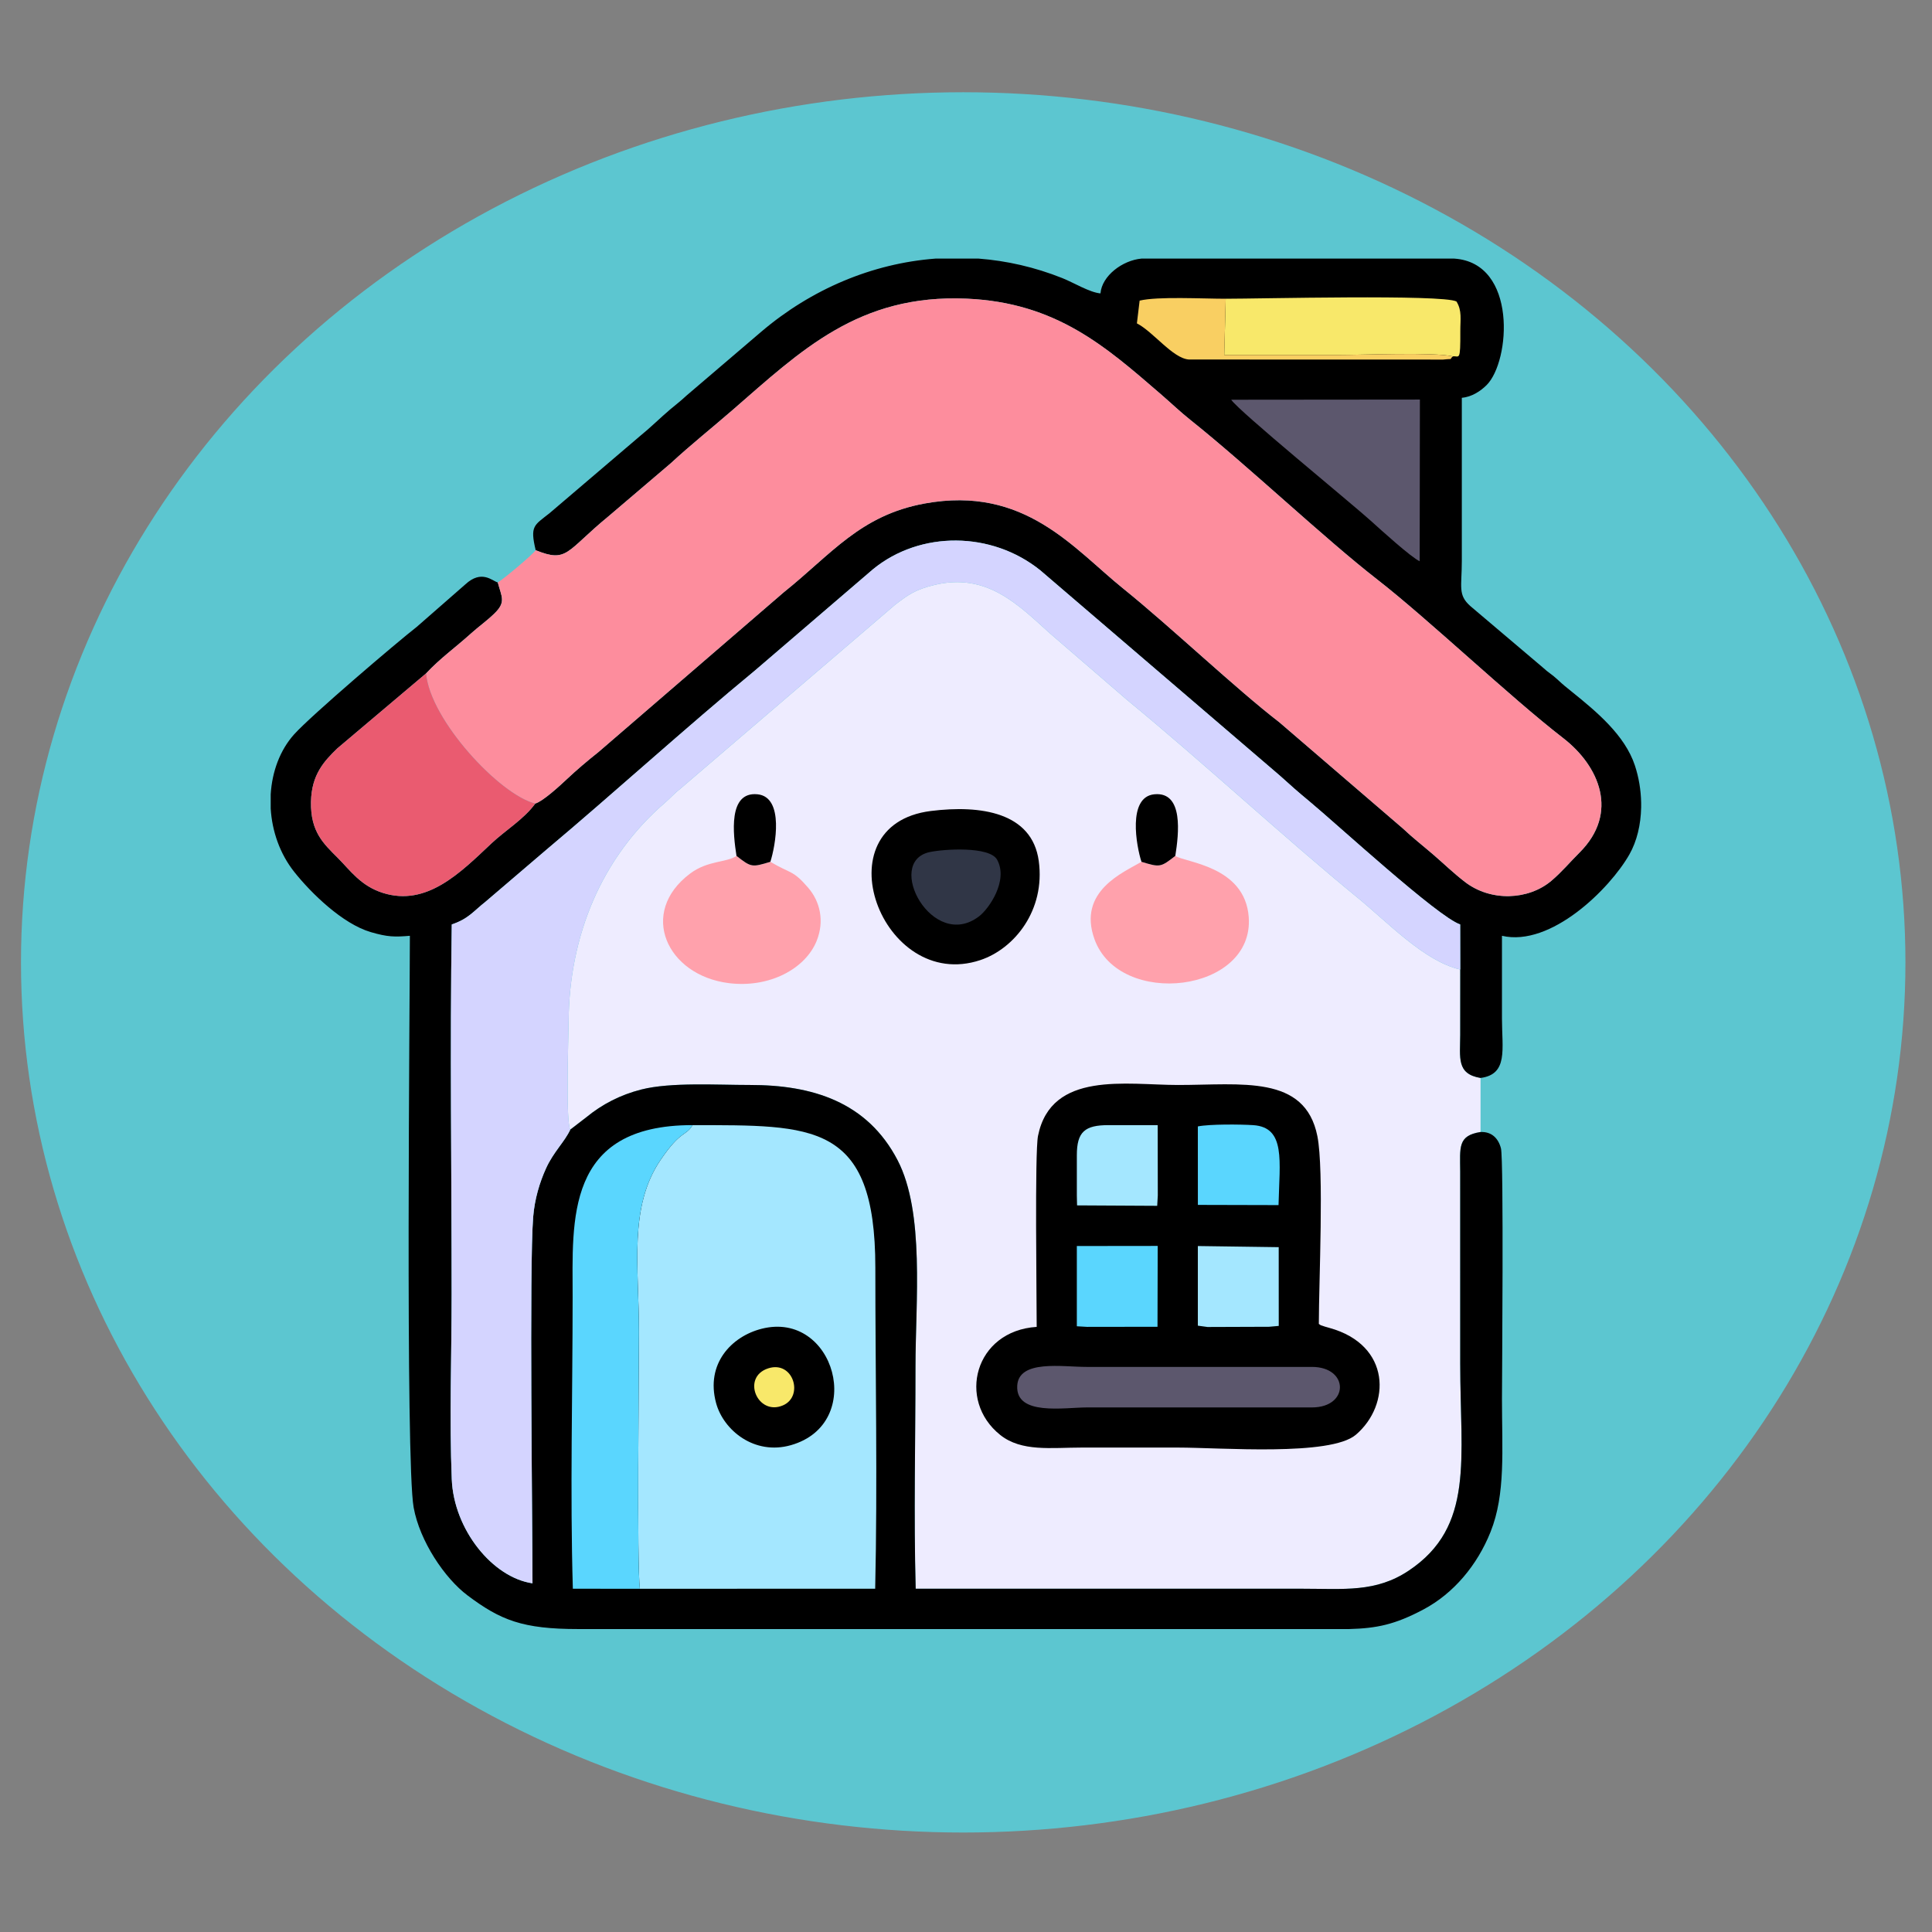 <?xml version="1.0" encoding="UTF-8"?>
<!DOCTYPE svg PUBLIC "-//W3C//DTD SVG 1.1//EN" "http://www.w3.org/Graphics/SVG/1.1/DTD/svg11.dtd">
<!-- Creator: CorelDRAW (Versión de evaluación) -->
<svg xmlns="http://www.w3.org/2000/svg" xml:space="preserve" width="76.2mm" height="76.2mm" version="1.1" style="shape-rendering:geometricPrecision; text-rendering:geometricPrecision; image-rendering:optimizeQuality; fill-rule:evenodd; clip-rule:evenodd"
viewBox="0 0 7620 7620"
 xmlns:xlink="http://www.w3.org/1999/xlink"
 xmlns:xodm="http://www.corel.com/coreldraw/odm/2003">
 <rect x="0" y="0" width="7620" height="7620" fill="#808080" stroke="none"/>
 <defs>
  <style type="text/css">
   <![CDATA[
    .str0 {stroke:#5CC6D0;stroke-width:20;stroke-miterlimit:22.926}
    .fil0 {fill:#5CC6D0}
    .fil2 {fill:black}
    .fil12 {fill:#303646}
    .fil6 {fill:#5AD6FE}
    .fil8 {fill:#5C576D}
    .fil5 {fill:#A4E7FF}
    .fil4 {fill:#D4D4FF}
    .fil7 {fill:#EA5B70}
    .fil1 {fill:#EEECFF}
    .fil10 {fill:#F8E86A}
    .fil11 {fill:#F9CF62}
    .fil3 {fill:#FD8D9D}
    .fil9 {fill:#FFA1AC}
   ]]>
  </style>
 </defs>
 <g id="Capa_x0020_1">
  <ellipse class="fil0 str0" cx="3799.01" cy="3795.73" rx="3706.2" ry="3421.92"/>
  <g id="_1987184823040">
   <path class="fil1" d="M2249.18 4455.31l62.62 -48.17c63.24,-51.94 134.88,-89.01 217.78,-110.05 116.25,-29.52 300.63,-17.65 427.78,-17.82 245.49,-0.32 462.61,65.96 582.67,296.48 107.73,206.87 70.72,558.74 70.72,814.81 0,289.21 -7.1,587.47 0.79,875.56l1520.56 0c168.89,0 293.69,15.71 424.08,-71.36 260.26,-173.76 203.08,-441.91 203.08,-814.75l-0.11 -760.32c-0.48,-94.44 -10.2,-140.73 80.27,-154.93l0 -213.15c-95.37,-15.93 -80.51,-79.2 -80.18,-170.05 0.3,-85.88 -0.15,-171.76 0.16,-257.63 -141.5,-32.42 -283.61,-183.99 -404.15,-282.57 -290.1,-237.26 -608.61,-533.29 -909.09,-780.05l-306.03 -264.06c-125.9,-113.51 -248.47,-239.97 -455.41,-190.01 -74.05,17.88 -103.44,38.87 -153.98,77.74l-847.48 725.95c-24.65,18.99 -36.72,34.61 -60.55,55.15 -250.04,215.33 -377.81,524.53 -380.08,862.52 -0.45,66.5 -12.18,391.99 6.55,426.71z"/>
   <path class="fil2" d="M2112.8 2170.07c126.5,51.13 118.61,4.44 287.61,-134.07l245.18 -208.91c80.63,-74.39 159.49,-136.86 243.67,-209.92 269.58,-233.99 497.54,-457.94 923.45,-439.23 353.41,15.52 548.57,189.43 764.65,375.86 42.37,36.55 75.59,68.96 118.33,103.02 223.62,178.23 528.05,466.74 734.63,627.36 205.04,159.42 524.06,463.91 735.06,626.97 142.15,109.86 222.14,294.61 64.13,451.81 -36.17,35.98 -70.24,76.79 -110.74,111.02 -90.5,76.49 -239.11,83.13 -341.26,4.18 -46.88,-36.22 -79.77,-68.93 -124.47,-107.46 -39.16,-33.74 -83.65,-68.53 -119.31,-102.57l-488.18 -419.63c-168.91,-129.89 -431.25,-378.79 -614.28,-526.13 -197.8,-159.24 -389.38,-408.53 -784,-336.59 -254.68,46.44 -368.27,200.15 -556.17,350.43l-731.15 630.35c-42.14,33.47 -85.18,69.7 -125.06,107.34 -27.75,26.18 -93.4,86.38 -123.71,95.38 -43.59,60.81 -120.02,107.29 -172.89,157.2 -123.29,116.38 -255.15,249.49 -427.56,195.45 -87.95,-27.57 -129.35,-89.06 -178.29,-138.09 -55.66,-55.77 -107.94,-102.41 -105.88,-220.86 1.89,-108.8 53.01,-161.96 104.45,-211.81l349.62 -295.36c55.85,-59.8 113.48,-100.04 178.13,-158.33 30.07,-27.1 59.92,-47.48 91.12,-77.71 47.01,-45.53 28.39,-65.51 13.43,-122.41 -22.2,-6.44 -63.75,-51.95 -127.99,7.54l-191.5 167.46c-78.28,60.91 -417.28,349.9 -483.82,424.09 -55.74,62.15 -86.99,147.27 -92.35,236.72l0 55.66c5.28,88.93 35.9,178.34 93.22,250.48 66.35,83.47 190.22,204.39 301.42,236.99 66.59,19.51 94.11,19.59 154.32,14.59 0,232.94 -18.1,2073.38 14.88,2254.87 24.22,133.33 122.68,279.31 212.69,346.84 129.92,97.48 216.6,132.68 437.52,132.55l2839.84 0 199.39 0c108.12,-2.87 180.22,-17.19 293.37,-77.32 119.47,-63.47 212.22,-174.99 264.48,-305.6 59.97,-149.89 45.1,-322.45 45.1,-524.98 0,-68.12 7.53,-944.14 -4.04,-988.33 -10.39,-39.68 -36.9,-66.11 -80.42,-64.16 -90.47,14.2 -80.75,60.49 -80.27,154.93l0.11 760.32c0,372.84 57.18,640.99 -203.08,814.75 -130.39,87.07 -255.19,71.36 -424.08,71.36l-1520.56 0c-7.89,-288.09 -0.79,-586.35 -0.79,-875.56 0,-256.07 37.01,-607.94 -70.72,-814.81 -120.06,-230.52 -337.18,-296.8 -582.67,-296.48 -127.15,0.17 -311.53,-11.7 -427.78,17.82 -82.9,21.04 -154.54,58.11 -217.78,110.05l-62.62 48.17c-21.4,46.93 -66.09,87.79 -95.48,152.44 -25.62,56.38 -45.07,121.51 -50.8,191.82 -15.8,193.95 -2.73,1202.08 -2.73,1445.14 -157.29,-22.7 -310.23,-211.73 -318.38,-410.42 -9.65,-235.29 -0.52,-491.19 -0.52,-728.76 0,-485.05 -6.88,-975.08 0.5,-1459.51 66.03,-21.91 85.82,-52.43 133.25,-89.58l239.21 -204.39c267.91,-224.99 549.1,-481.32 823.32,-707.44l465.9 -399.69c186.5,-152.42 467.85,-150.15 659.64,4.51l943.87 808.91c45.06,40.79 72.78,65.3 118.33,103.01 106.01,87.78 505.82,455.72 593.76,484.67l0.35 177.91c-0.31,85.87 0.14,171.75 -0.16,257.63 -0.33,90.85 -15.19,154.12 80.18,170.05 109.58,-14.4 84.47,-113.57 84.46,-233.46 -0.02,-109.09 0,-218.18 0,-327.26 193.15,44.99 425.66,-185.56 502.58,-320.87 29.87,-52.55 45.07,-117.9 46.38,-185.41l0 -18.84c-0.93,-49.72 -9.27,-100.09 -24.77,-146.89 -39.37,-118.96 -150.26,-211.35 -248.16,-290.23 -25.9,-20.87 -31.88,-25.23 -57,-48.58 -24.24,-22.54 -33.77,-25.01 -58.02,-47.55l-285.73 -242.12c-49.92,-44.44 -33.71,-74.79 -33.64,-177.5l0 -643.98c39.84,-3.31 74.48,-26.9 97.74,-50.05 94.06,-93.6 122.21,-482.07 -127.45,-498.91l-920.42 0 -313.49 0c-75,6.92 -155.79,67.72 -161.58,137.24 -42.2,-3.51 -105.2,-42.26 -150.71,-60.43 -108.21,-43.19 -219.06,-68.32 -329.64,-76.81l-170.52 0c-249.32,18.96 -489.57,120.47 -686.72,288.19l-296.08 252.88c-26.34,24.48 -36.18,30.72 -62.84,53.28 -40.51,34.27 -77.75,71.75 -117.74,103.96l-358.99 306.1c-60.83,48.1 -77.34,49.46 -54.28,145.7z"/>
   <path class="fil3" d="M2112.8 2170.07c-13.59,19.25 -125.98,113.02 -149.49,127.29 14.96,56.9 33.58,76.88 -13.43,122.41 -31.2,30.23 -61.05,50.61 -91.12,77.71 -64.65,58.29 -122.28,98.53 -178.13,158.33 14.81,183.51 291.38,480.02 430.55,513.47 30.31,-9 95.96,-69.2 123.71,-95.38 39.88,-37.64 82.92,-73.87 125.06,-107.34l731.15 -630.35c187.9,-150.28 301.49,-303.99 556.17,-350.43 394.62,-71.94 586.2,177.35 784,336.59 183.03,147.34 445.37,396.24 614.28,526.13l488.18 419.63c35.66,34.04 80.15,68.83 119.31,102.57 44.7,38.53 77.59,71.24 124.47,107.46 102.15,78.95 250.76,72.31 341.26,-4.18 40.5,-34.23 74.57,-75.04 110.74,-111.02 158.01,-157.2 78.02,-341.95 -64.13,-451.81 -211,-163.06 -530.02,-467.55 -735.06,-626.97 -206.58,-160.62 -511.01,-449.13 -734.63,-627.36 -42.74,-34.06 -75.96,-66.47 -118.33,-103.02 -216.08,-186.43 -411.24,-360.34 -764.65,-375.86 -425.91,-18.71 -653.87,205.24 -923.45,439.23 -84.18,73.06 -163.04,135.53 -243.67,209.92l-245.18 208.91c-169,138.51 -161.11,185.2 -287.61,134.07z"/>
   <path class="fil4" d="M2249.18 4455.31c-18.73,-34.72 -7,-360.21 -6.55,-426.71 2.27,-337.99 130.04,-647.19 380.08,-862.52 23.83,-20.54 35.9,-36.16 60.55,-55.15l847.48 -725.95c50.54,-38.87 79.93,-59.86 153.98,-77.74 206.94,-49.96 329.51,76.5 455.41,190.01l306.03 264.06c300.48,246.76 618.99,542.79 909.09,780.05 120.54,98.58 262.65,250.15 404.15,282.57l-0.35 -177.91c-87.94,-28.95 -487.75,-396.89 -593.76,-484.67 -45.55,-37.71 -73.27,-62.22 -118.33,-103.01l-943.87 -808.91c-191.79,-154.66 -473.14,-156.93 -659.64,-4.51l-465.9 399.69c-274.22,226.12 -555.41,482.45 -823.32,707.44l-239.21 204.39c-47.43,37.15 -67.22,67.67 -133.25,89.58 -7.38,484.43 -0.5,974.46 -0.5,1459.51 0,237.57 -9.13,493.47 0.52,728.76 8.15,198.69 161.09,387.72 318.38,410.42 0,-243.06 -13.07,-1251.19 2.73,-1445.14 5.73,-70.31 25.18,-135.44 50.8,-191.82 29.39,-64.65 74.08,-105.51 95.48,-152.44z"/>
   <path class="fil2" d="M4088.84 5233.35c-244.71,15.62 -315.4,289.23 -143.93,426.16 84.31,67.33 201.05,49.84 321.52,49.84 126.68,0 253.36,0 380.05,0 167.58,0 600.71,35.16 701.21,-50.57 138.09,-117.79 139.62,-354.13 -104.45,-421.46 -3.48,-0.96 -13.75,-3.72 -17.01,-4.85 -26.13,-8.99 -11.8,-2.84 -24.6,-10.82 0,-165.7 21.05,-606.09 -5.75,-740.57 -48.57,-243.64 -299.79,-201.79 -549.41,-201.79 -203.13,0 -500.59,-57.36 -552.45,200.8 -13.08,65.09 -5.18,638.23 -5.18,753.26z"/>
   <path class="fil5" d="M2523.67 6266.28l928.14 -0.25c9.46,-418.7 0.6,-847.15 0.62,-1266.07 0.03,-576.92 -247.9,-561.22 -720.7,-562.36 -29.06,46.8 -44.63,17.26 -126.13,136.85 -127.21,186.64 -85.48,421.57 -85.48,678.87 0,168.23 -8.79,911.92 3.55,1012.96z"/>
   <path class="fil6" d="M2523.67 6266.28c-12.34,-101.04 -3.55,-844.73 -3.55,-1012.96 0,-257.3 -41.73,-492.23 85.48,-678.87 81.5,-119.59 97.07,-90.05 126.13,-136.85 -504.35,-0.64 -473.23,376.78 -473.23,678.48 0,379.07 -10.36,772.79 0.86,1150.04l264.31 0.16z"/>
   <path class="fil7" d="M2111.18 3169.28c-139.17,-33.45 -415.74,-329.96 -430.55,-513.47l-349.62 295.36c-51.44,49.85 -102.56,103.01 -104.45,211.81 -2.06,118.45 50.22,165.09 105.88,220.86 48.94,49.03 90.34,110.52 178.29,138.09 172.41,54.04 304.27,-79.07 427.56,-195.45 52.87,-49.91 129.3,-96.39 172.89,-157.2z"/>
   <path class="fil2" d="M3671.33 3198.64c-439.2,54.92 -193.83,717.48 195.02,588.11 134.66,-44.81 257.12,-196.61 230.61,-391 -26.13,-191.59 -228.43,-221.78 -425.63,-197.11z"/>
   <path class="fil8" d="M5599.35 2213.6l0.84 -637.7 -744.18 0.69c30.25,45.64 472.81,407.17 550.93,477.81 38.45,34.78 158.98,144.25 192.41,159.2z"/>
   <path class="fil9" d="M4502.07 3399.1c-68.98,40.85 -253.57,115.16 -185.41,305 98.25,273.67 630.87,212.12 608.44,-87.3 -15.14,-202.27 -251.6,-214.81 -289.56,-241.2 -58.19,45.73 -60.6,45.48 -133.47,23.5z"/>
   <path class="fil9" d="M3038.34 3399.04c-72.93,22.09 -75.15,22.22 -133.53,-23.29 -38.91,26.86 -112.87,17.19 -182.7,69.51 -205.74,154.12 -92.65,401.77 152.62,432.34 159.41,19.87 301.41,-56.29 345.99,-166.08 32.46,-79.98 12.58,-156.76 -32.43,-209.32 -61.92,-72.3 -68.41,-54.63 -149.95,-103.16z"/>
   <path class="fil10" d="M5730.23 1405.61c25.04,-3.3 30.13,24.64 29.44,-100.5 -0.25,-44.18 7.4,-79.83 -15.26,-116.04 -53.72,-28.79 -783.72,-10.57 -910.05,-10.81l-5.8 221.74c152.87,0.31 302.16,0.06 451.34,0.06 96.29,0 376.78,-11.75 450.33,5.55z"/>
   <path class="fil8" d="M4287.54 5551.04l886.79 0c147.93,0 146.69,-159.83 0,-159.83l-889.43 0c-95.3,0 -266.82,-29.51 -272.8,73.89 -6.95,120.41 185.22,85.94 275.44,85.94z"/>
   <path class="fil2" d="M3003.64 5240.86c-118.67,30.25 -221.35,138.01 -179.28,293.04 29.03,106.95 150.73,207 294.9,166.02 298.22,-84.76 172.68,-532.56 -115.62,-459.06z"/>
   <polygon class="fil6" points="4247.15,5230.95 4287.52,5233.32 4565.32,5232.93 4566.09,4914.06 4247.15,4914.44 "/>
   <polygon class="fil5" points="4724.41,5228.57 4762.51,5233.77 5005.42,5232.9 5043.5,5229.51 5043.36,4918.96 4724.42,4914.5 "/>
   <path class="fil5" d="M4247.17 4556.56l0 158.35 0.87 39.24 316.08 1.72 2.33 -40.94 -0.39 -277.31 -194.06 0c-93.23,0 -124.83,26.12 -124.83,118.94z"/>
   <path class="fil6" d="M4724.55 4752.25l318.09 0.81c4.12,-174.74 28.82,-306.8 -99.8,-315.39 -50.39,-3.36 -172.19,-4.32 -218.44,5.05l0.15 309.53z"/>
   <path class="fil11" d="M5730.23 1405.61c-73.55,-17.3 -354.04,-5.55 -450.33,-5.55 -149.18,0 -298.47,0.25 -451.34,-0.06l5.8 -221.74c-89.11,0.16 -267.97,-9.85 -339.55,7.43l-10.78 89.79c64.32,32.79 141.13,137.73 204.86,142.49l1003.08 0.28c47.43,-5.16 19.42,3.59 38.26,-12.64z"/>
   <path class="fil12" d="M3666.94 3360.62c-180.05,38.64 10.91,394.7 195.14,253.09 37.85,-29.1 115.92,-139.97 70.82,-222.65 -29.67,-54.38 -211.14,-42.2 -265.96,-30.44z"/>
   <path class="fil2" d="M2904.81 3375.75c58.38,45.51 60.6,45.38 133.53,23.29 19.72,-60.53 56.49,-255.9 -50.93,-266.31 -116.47,-11.29 -95.89,157.32 -82.6,243.02z"/>
   <path class="fil2" d="M4502.07 3399.1c72.87,21.98 75.28,22.23 133.47,-23.5 13.48,-85.6 33.86,-253.99 -82.47,-242.88 -107.46,10.27 -70.72,206 -51,266.38z"/>
   <path class="fil10" d="M3030.01 5396.87c-107.33,34.61 -42.36,188.9 57.81,146.18 83.75,-35.71 41.32,-178.14 -57.81,-146.18z"/>
  </g>
 </g>
</svg>
